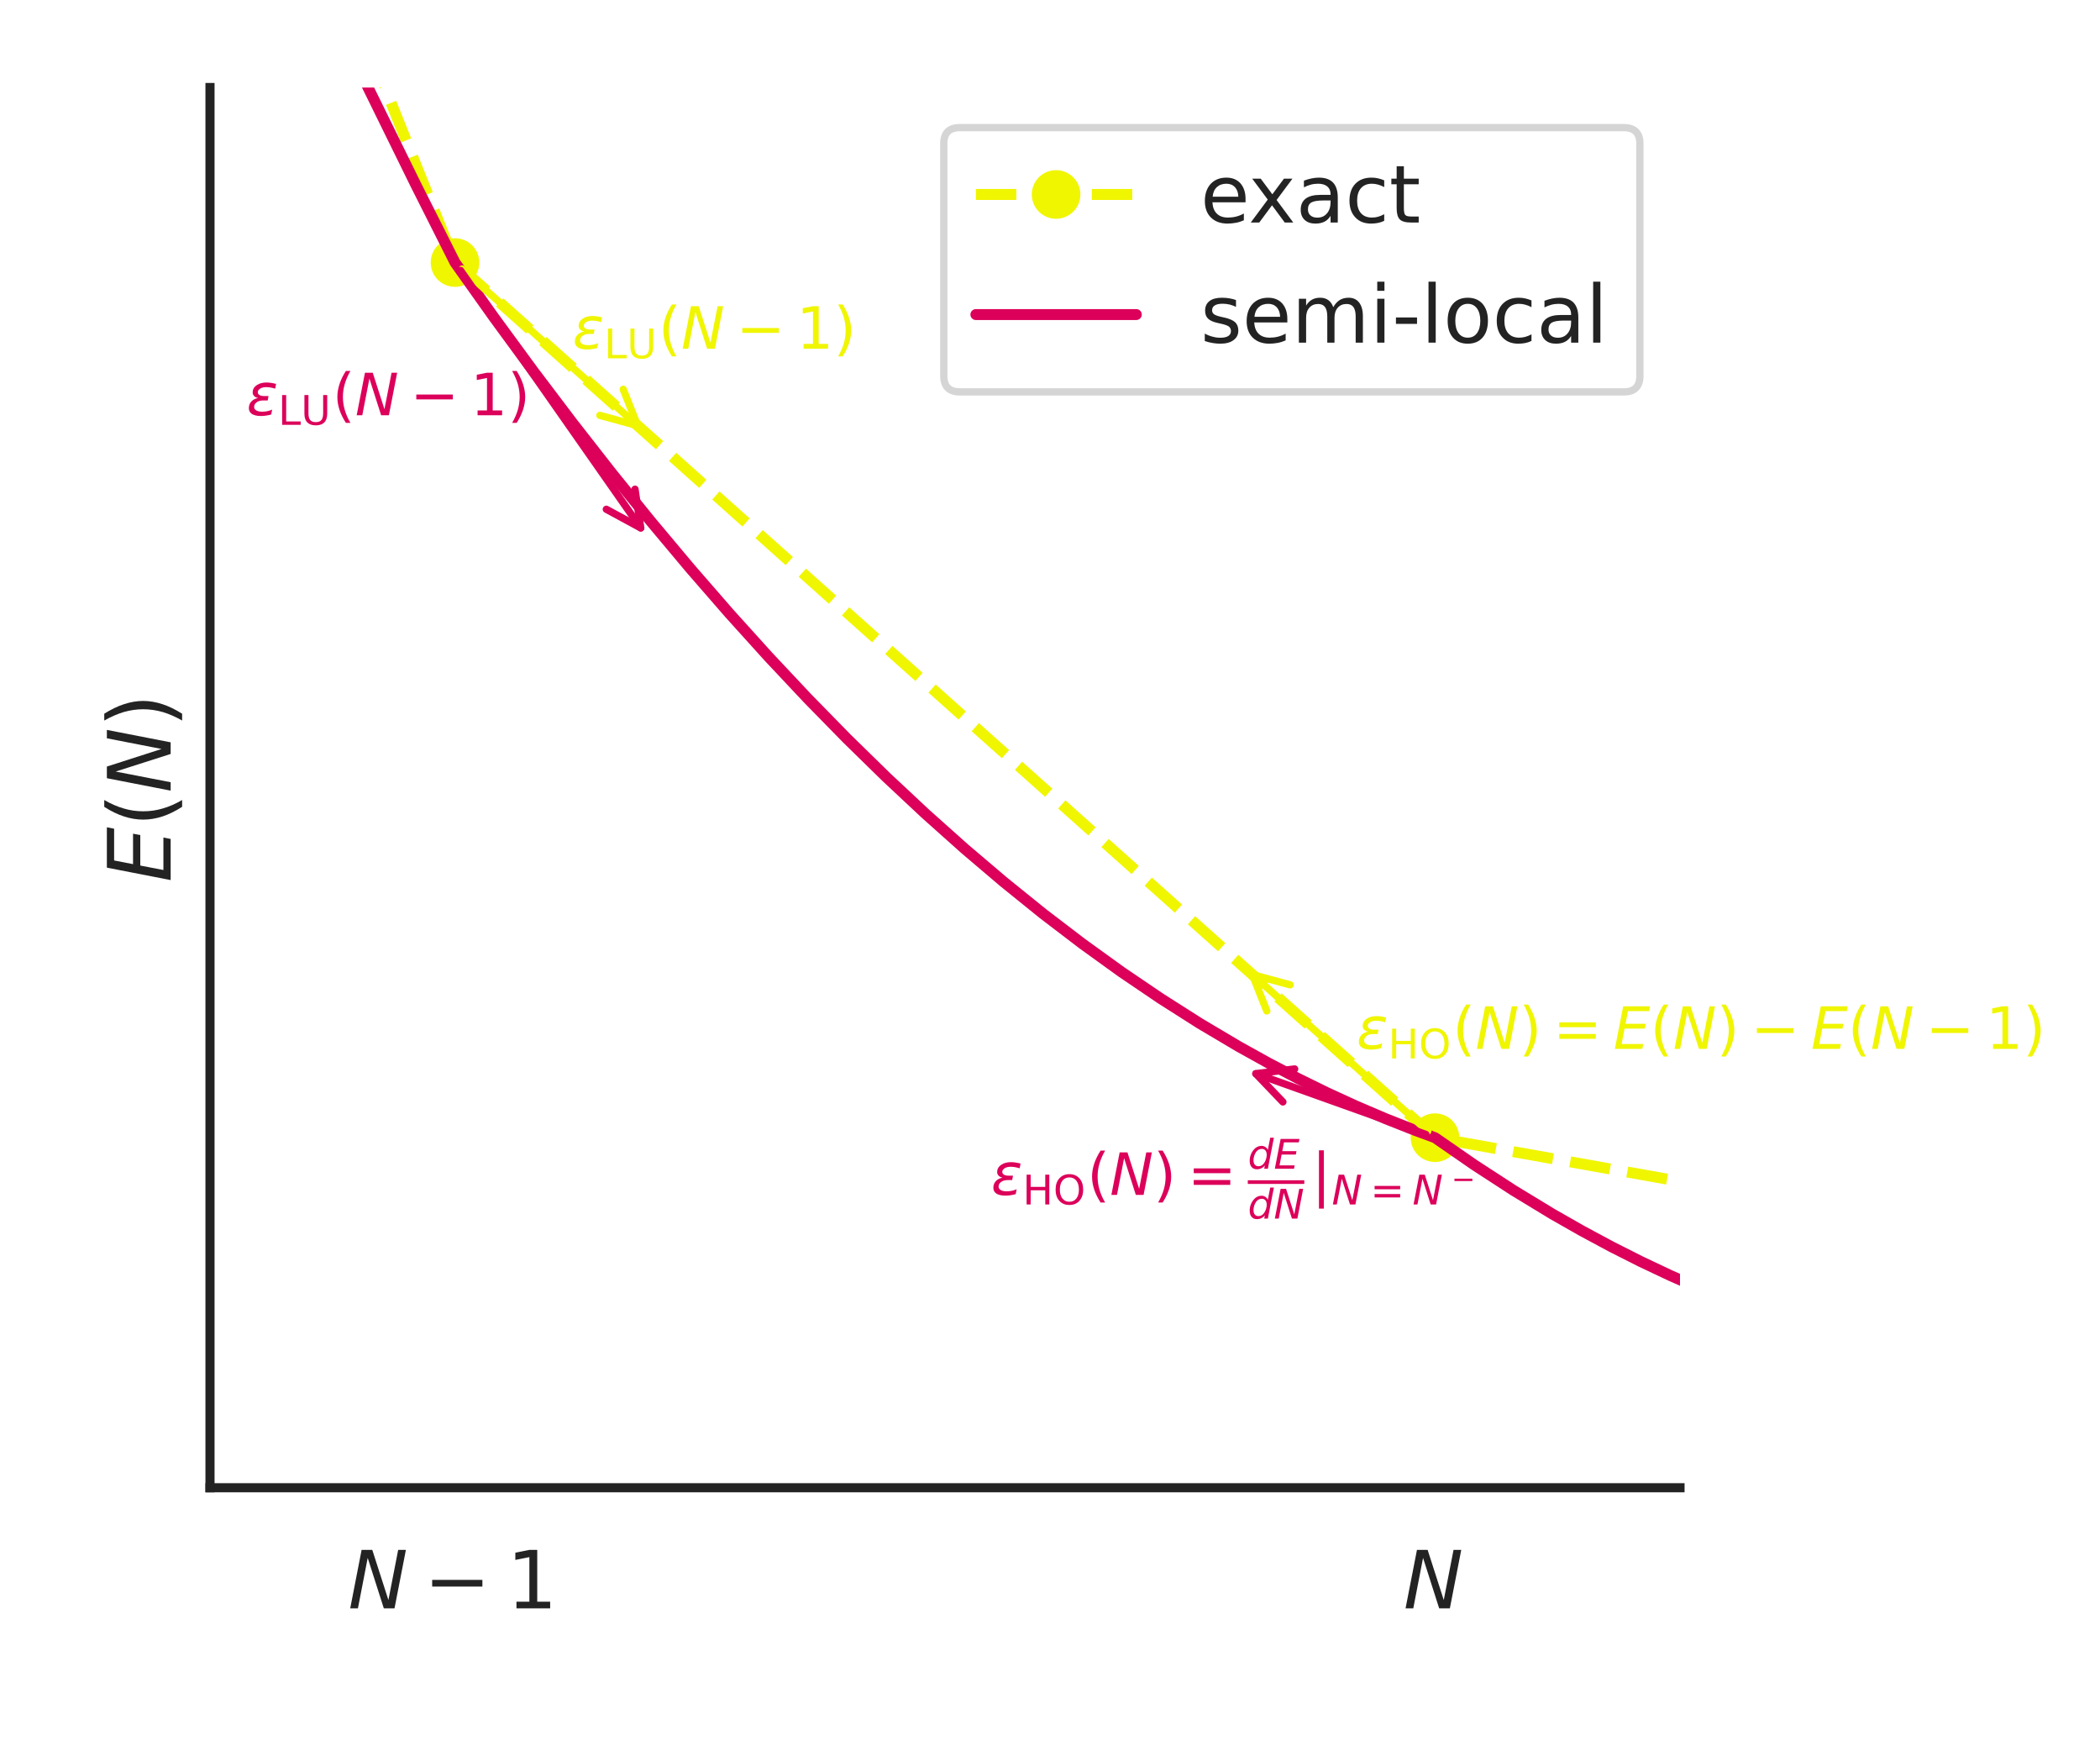<?xml version="1.0" encoding="UTF-8" standalone="no"?>
<svg
   width="432pt"
   height="360pt"
   viewBox="0 0 432 360"
   version="1.2"
   id="svg403"
   sodipodi:docname="fig_en_curve_gradients_zoom_recolored.svg"
   inkscape:version="1.1.2 (0a00cf5339, 2022-02-04)"
   xmlns:inkscape="http://www.inkscape.org/namespaces/inkscape"
   xmlns:sodipodi="http://sodipodi.sourceforge.net/DTD/sodipodi-0.dtd"
   xmlns:xlink="http://www.w3.org/1999/xlink"
   xmlns="http://www.w3.org/2000/svg"
   xmlns:svg="http://www.w3.org/2000/svg">
  <sodipodi:namedview
     id="namedview405"
     pagecolor="#ffffff"
     bordercolor="#666666"
     borderopacity="1.0"
     inkscape:pageshadow="2"
     inkscape:pageopacity="0.0"
     inkscape:pagecheckerboard="0"
     inkscape:document-units="pt"
     showgrid="false"
     inkscape:zoom="2.0770833"
     inkscape:cx="287.90372"
     inkscape:cy="239.75928"
     inkscape:window-width="2560"
     inkscape:window-height="1410"
     inkscape:window-x="2560"
     inkscape:window-y="0"
     inkscape:window-maximized="1"
     inkscape:current-layer="surface3402" />
  <defs
     id="defs106">
    <g
       id="g98">
      <symbol
         overflow="visible"
         id="glyph0-0">
        <path
           style="stroke:none;"
           d="M 2.789 -12.027 L 4.984 -12.027 L 8.301 -1.715 L 10.312 -12.027 L 11.898 -12.027 L 9.555 0 L 7.359 0 L 4.043 -10.379 L 2.031 0 L 0.445 0 Z M 2.789 -12.027 "
           id="path2" />
      </symbol>
      <symbol
         overflow="visible"
         id="glyph1-0">
        <path
           style="stroke:none;"
           d="M 2.047 -1.371 L 4.703 -1.371 L 4.703 -10.543 L 1.816 -9.965 L 1.816 -11.449 L 4.688 -12.027 L 6.32 -12.027 L 6.32 -1.371 L 8.977 -1.371 L 8.977 0 L 2.047 0 Z M 2.047 -1.371 "
           id="path5" />
      </symbol>
      <symbol
         overflow="visible"
         id="glyph1-1">
        <path
           style="stroke:none;"
           d="M 9.273 -4.883 L 9.273 -4.156 L 2.457 -4.156 C 2.523 -3.137 2.82 -2.344 3.383 -1.816 C 3.926 -1.285 4.688 -1.023 5.676 -1.023 C 6.238 -1.023 6.797 -1.09 7.324 -1.223 C 7.855 -1.352 8.398 -1.566 8.926 -1.863 L 8.926 -0.461 C 8.398 -0.23 7.855 -0.051 7.293 0.051 C 6.73 0.148 6.156 0.215 5.594 0.215 C 4.141 0.215 3.004 -0.199 2.16 -1.023 C 1.32 -1.848 0.906 -2.988 0.906 -4.422 C 0.906 -5.891 1.305 -7.062 2.094 -7.938 C 2.887 -8.793 3.977 -9.238 5.328 -9.238 C 6.551 -9.238 7.508 -8.844 8.219 -8.07 C 8.91 -7.277 9.273 -6.219 9.273 -4.883 Z M 7.789 -5.312 C 7.773 -6.121 7.539 -6.766 7.113 -7.262 C 6.664 -7.738 6.07 -7.984 5.348 -7.984 C 4.52 -7.984 3.859 -7.738 3.367 -7.277 C 2.871 -6.816 2.574 -6.156 2.508 -5.312 Z M 7.789 -5.312 "
           id="path8" />
      </symbol>
      <symbol
         overflow="visible"
         id="glyph1-2">
        <path
           style="stroke:none;"
           d="M 9.059 -9.027 L 5.793 -4.637 L 9.223 0 L 7.473 0 L 4.852 -3.547 L 2.227 0 L 0.477 0 L 3.977 -4.719 L 0.777 -9.027 L 2.523 -9.027 L 4.918 -5.809 L 7.309 -9.027 Z M 9.059 -9.027 "
           id="path11" />
      </symbol>
      <symbol
         overflow="visible"
         id="glyph1-3">
        <path
           style="stroke:none;"
           d="M 5.66 -4.539 C 4.453 -4.539 3.629 -4.391 3.168 -4.125 C 2.707 -3.844 2.477 -3.383 2.477 -2.723 C 2.477 -2.195 2.641 -1.766 2.988 -1.469 C 3.332 -1.156 3.812 -1.008 4.406 -1.008 C 5.23 -1.008 5.891 -1.285 6.387 -1.883 C 6.879 -2.457 7.129 -3.234 7.129 -4.207 L 7.129 -4.539 Z M 8.613 -5.148 L 8.613 0 L 7.129 0 L 7.129 -1.371 C 6.781 -0.809 6.352 -0.414 5.859 -0.164 C 5.363 0.082 4.734 0.215 4.008 0.215 C 3.086 0.215 2.344 -0.031 1.797 -0.543 C 1.254 -1.055 0.988 -1.75 0.988 -2.625 C 0.988 -3.629 1.32 -4.391 2.012 -4.918 C 2.691 -5.43 3.695 -5.691 5.051 -5.691 L 7.129 -5.691 L 7.129 -5.84 C 7.129 -6.516 6.898 -7.047 6.453 -7.426 C 6.008 -7.789 5.379 -7.984 4.57 -7.984 C 4.043 -7.984 3.547 -7.922 3.051 -7.789 C 2.559 -7.656 2.094 -7.473 1.648 -7.242 L 1.648 -8.613 C 2.18 -8.812 2.707 -8.977 3.219 -9.074 C 3.73 -9.176 4.223 -9.238 4.719 -9.238 C 6.023 -9.238 6.996 -8.895 7.641 -8.219 C 8.281 -7.539 8.613 -6.516 8.613 -5.148 Z M 8.613 -5.148 "
           id="path14" />
      </symbol>
      <symbol
         overflow="visible"
         id="glyph1-4">
        <path
           style="stroke:none;"
           d="M 8.051 -8.68 L 8.051 -7.293 C 7.621 -7.523 7.211 -7.688 6.781 -7.805 C 6.352 -7.922 5.941 -7.984 5.512 -7.984 C 4.555 -7.984 3.797 -7.672 3.266 -7.062 C 2.738 -6.453 2.477 -5.594 2.477 -4.504 C 2.477 -3.398 2.738 -2.539 3.266 -1.93 C 3.797 -1.32 4.555 -1.023 5.512 -1.023 C 5.941 -1.023 6.352 -1.074 6.781 -1.188 C 7.211 -1.305 7.621 -1.484 8.051 -1.715 L 8.051 -0.348 C 7.621 -0.148 7.195 0 6.766 0.082 C 6.32 0.164 5.84 0.215 5.348 0.215 C 3.992 0.215 2.902 -0.199 2.113 -1.055 C 1.305 -1.898 0.906 -3.051 0.906 -4.504 C 0.906 -5.973 1.305 -7.129 2.113 -7.969 C 2.922 -8.812 4.027 -9.238 5.445 -9.238 C 5.906 -9.238 6.352 -9.191 6.781 -9.09 C 7.211 -8.992 7.641 -8.859 8.051 -8.68 Z M 8.051 -8.68 "
           id="path17" />
      </symbol>
      <symbol
         overflow="visible"
         id="glyph1-5">
        <path
           style="stroke:none;"
           d="M 3.02 -11.582 L 3.02 -9.027 L 6.07 -9.027 L 6.07 -7.871 L 3.02 -7.871 L 3.02 -2.969 C 3.02 -2.227 3.117 -1.75 3.316 -1.551 C 3.516 -1.336 3.926 -1.238 4.555 -1.238 L 6.07 -1.238 L 6.07 0 L 4.555 0 C 3.398 0 2.605 -0.215 2.18 -0.645 C 1.75 -1.074 1.535 -1.848 1.535 -2.969 L 1.535 -7.871 L 0.445 -7.871 L 0.445 -9.027 L 1.535 -9.027 L 1.535 -11.582 Z M 3.02 -11.582 "
           id="path20" />
      </symbol>
      <symbol
         overflow="visible"
         id="glyph1-6">
        <path
           style="stroke:none;"
           d="M 7.309 -8.762 L 7.309 -7.359 C 6.879 -7.559 6.453 -7.723 6.008 -7.836 C 5.543 -7.938 5.082 -8.004 4.602 -8.004 C 3.859 -8.004 3.301 -7.887 2.938 -7.656 C 2.574 -7.426 2.391 -7.094 2.391 -6.648 C 2.391 -6.305 2.523 -6.039 2.789 -5.84 C 3.051 -5.645 3.582 -5.445 4.371 -5.281 L 4.883 -5.164 C 5.941 -4.934 6.684 -4.602 7.129 -4.207 C 7.559 -3.797 7.789 -3.219 7.789 -2.492 C 7.789 -1.648 7.457 -0.988 6.797 -0.512 C 6.137 -0.016 5.215 0.215 4.059 0.215 C 3.562 0.215 3.07 0.164 2.539 0.082 C 2.012 0 1.469 -0.133 0.891 -0.328 L 0.891 -1.863 C 1.434 -1.566 1.98 -1.352 2.508 -1.223 C 3.035 -1.074 3.562 -1.008 4.094 -1.008 C 4.785 -1.008 5.328 -1.121 5.711 -1.352 C 6.07 -1.586 6.27 -1.93 6.27 -2.375 C 6.27 -2.773 6.121 -3.086 5.859 -3.301 C 5.594 -3.516 5 -3.73 4.074 -3.926 L 3.562 -4.043 C 2.641 -4.242 1.965 -4.539 1.566 -4.934 C 1.156 -5.328 0.957 -5.875 0.957 -6.582 C 0.957 -7.426 1.254 -8.086 1.848 -8.547 C 2.441 -9.008 3.301 -9.238 4.422 -9.238 C 4.965 -9.238 5.477 -9.191 5.973 -9.109 C 6.453 -9.027 6.898 -8.91 7.309 -8.762 Z M 7.309 -8.762 "
           id="path23" />
      </symbol>
      <symbol
         overflow="visible"
         id="glyph1-7">
        <path
           style="stroke:none;"
           d="M 8.578 -7.293 C 8.941 -7.953 9.387 -8.43 9.898 -8.762 C 10.41 -9.074 11.023 -9.238 11.73 -9.238 C 12.656 -9.238 13.383 -8.91 13.895 -8.25 C 14.406 -7.59 14.668 -6.648 14.668 -5.445 L 14.668 0 L 13.184 0 L 13.184 -5.395 C 13.184 -6.254 13.02 -6.898 12.723 -7.324 C 12.406 -7.738 11.945 -7.953 11.32 -7.953 C 10.543 -7.953 9.934 -7.688 9.488 -7.176 C 9.043 -6.664 8.828 -5.973 8.828 -5.098 L 8.828 0 L 7.344 0 L 7.344 -5.395 C 7.344 -6.254 7.176 -6.898 6.879 -7.324 C 6.566 -7.738 6.09 -7.953 5.461 -7.953 C 4.703 -7.953 4.094 -7.688 3.648 -7.176 C 3.199 -6.664 2.988 -5.973 2.988 -5.098 L 2.988 0 L 1.5 0 L 1.5 -9.027 L 2.988 -9.027 L 2.988 -7.621 C 3.316 -8.168 3.73 -8.578 4.207 -8.844 C 4.668 -9.109 5.23 -9.238 5.891 -9.238 C 6.551 -9.238 7.094 -9.074 7.559 -8.746 C 8.02 -8.414 8.348 -7.922 8.578 -7.293 Z M 8.578 -7.293 "
           id="path26" />
      </symbol>
      <symbol
         overflow="visible"
         id="glyph1-8">
        <path
           style="stroke:none;"
           d="M 1.551 -9.027 L 3.035 -9.027 L 3.035 0 L 1.551 0 Z M 1.551 -12.539 L 3.035 -12.539 L 3.035 -10.66 L 1.551 -10.66 Z M 1.551 -12.539 "
           id="path29" />
      </symbol>
      <symbol
         overflow="visible"
         id="glyph1-9">
        <path
           style="stroke:none;"
           d="M 0.809 -5.18 L 5.148 -5.18 L 5.148 -3.859 L 0.809 -3.859 Z M 0.809 -5.18 "
           id="path32" />
      </symbol>
      <symbol
         overflow="visible"
         id="glyph1-10">
        <path
           style="stroke:none;"
           d="M 1.551 -12.539 L 3.035 -12.539 L 3.035 0 L 1.551 0 Z M 1.551 -12.539 "
           id="path35" />
      </symbol>
      <symbol
         overflow="visible"
         id="glyph1-11">
        <path
           style="stroke:none;"
           d="M 5.051 -7.984 C 4.258 -7.984 3.629 -7.672 3.168 -7.047 C 2.707 -6.418 2.477 -5.578 2.477 -4.504 C 2.477 -3.414 2.691 -2.574 3.152 -1.945 C 3.613 -1.32 4.242 -1.023 5.051 -1.023 C 5.84 -1.023 6.469 -1.32 6.93 -1.945 C 7.391 -2.574 7.621 -3.414 7.621 -4.504 C 7.621 -5.559 7.391 -6.418 6.93 -7.047 C 6.469 -7.672 5.84 -7.984 5.051 -7.984 Z M 5.051 -9.238 C 6.336 -9.238 7.344 -8.812 8.086 -7.984 C 8.812 -7.145 9.191 -5.988 9.191 -4.504 C 9.191 -3.02 8.812 -1.863 8.086 -1.039 C 7.344 -0.199 6.336 0.215 5.051 0.215 C 3.746 0.215 2.723 -0.199 1.996 -1.039 C 1.27 -1.863 0.906 -3.02 0.906 -4.504 C 0.906 -5.988 1.27 -7.145 1.996 -7.984 C 2.723 -8.812 3.746 -9.238 5.051 -9.238 Z M 5.051 -9.238 "
           id="path38" />
      </symbol>
      <symbol
         overflow="visible"
         id="glyph2-0">
        <path
           style="stroke:none;"
           d="M -13.121 -3.043 L -13.121 -11.34 L -11.629 -11.051 L -11.629 -4.52 L -7.738 -3.762 L -7.738 -10.027 L -6.246 -9.738 L -6.246 -3.473 L -1.492 -2.555 L -1.492 -9.234 L 0 -8.945 L 0 -0.484 Z M -13.121 -3.043 "
           id="path41" />
      </symbol>
      <symbol
         overflow="visible"
         id="glyph2-1">
        <path
           style="stroke:none;"
           d="M -13.121 -3.043 L -13.121 -5.438 L -1.871 -9.055 L -13.121 -11.25 L -13.121 -12.977 L 0 -10.422 L 0 -8.027 L -11.32 -4.41 L 0 -2.215 L 0 -0.484 Z M -13.121 -3.043 "
           id="path44" />
      </symbol>
      <symbol
         overflow="visible"
         id="glyph3-0">
        <path
           style="stroke:none;"
           d="M -13.66 -5.578 C -12.293 -4.789 -10.961 -4.211 -9.648 -3.836 C -8.336 -3.438 -7.004 -3.258 -5.652 -3.258 C -4.285 -3.258 -2.953 -3.438 -1.637 -3.836 C -0.305 -4.211 1.008 -4.789 2.359 -5.578 L 2.359 -4.176 C 0.973 -3.293 -0.359 -2.629 -1.691 -2.195 C -3.023 -1.766 -4.34 -1.547 -5.652 -1.547 C -6.949 -1.547 -8.262 -1.766 -9.594 -2.195 C -10.926 -2.629 -12.277 -3.277 -13.66 -4.176 Z M -13.66 -5.578 "
           id="path47" />
      </symbol>
      <symbol
         overflow="visible"
         id="glyph3-1">
        <path
           style="stroke:none;"
           d="M -13.66 -1.441 L -13.66 -2.844 C -12.277 -3.707 -10.926 -4.375 -9.594 -4.805 C -8.262 -5.238 -6.949 -5.473 -5.652 -5.473 C -4.34 -5.473 -3.023 -5.238 -1.691 -4.805 C -0.359 -4.375 0.973 -3.707 2.359 -2.844 L 2.359 -1.441 C 1.008 -2.215 -0.305 -2.789 -1.637 -3.188 C -2.953 -3.562 -4.285 -3.762 -5.652 -3.762 C -7.004 -3.762 -8.336 -3.562 -9.648 -3.188 C -10.961 -2.789 -12.293 -2.215 -13.66 -1.441 Z M -13.66 -1.441 "
           id="path50" />
      </symbol>
      <symbol
         overflow="visible"
         id="glyph4-0">
        <path
           style="stroke:none;"
           d="M 0.824 -6.125 L 1.656 -6.125 L 1.656 -3.613 L 4.66 -3.613 L 4.66 -6.125 L 5.492 -6.125 L 5.492 0 L 4.66 0 L 4.66 -2.914 L 1.656 -2.914 L 1.656 0 L 0.824 0 Z M 0.824 -6.125 "
           id="path53" />
      </symbol>
      <symbol
         overflow="visible"
         id="glyph4-1">
        <path
           style="stroke:none;"
           d="M 3.309 -5.562 C 2.703 -5.562 2.227 -5.336 1.875 -4.891 C 1.52 -4.434 1.344 -3.832 1.344 -3.059 C 1.344 -2.285 1.52 -1.672 1.875 -1.227 C 2.227 -0.773 2.703 -0.555 3.309 -0.555 C 3.906 -0.555 4.387 -0.773 4.738 -1.227 C 5.09 -1.672 5.266 -2.285 5.266 -3.059 C 5.266 -3.832 5.09 -4.434 4.738 -4.891 C 4.387 -5.336 3.906 -5.562 3.309 -5.562 Z M 3.309 -6.234 C 4.168 -6.234 4.848 -5.938 5.367 -5.367 C 5.879 -4.797 6.141 -4.023 6.141 -3.059 C 6.141 -2.082 5.879 -1.32 5.367 -0.746 C 4.848 -0.176 4.168 0.109 3.309 0.109 C 2.445 0.109 1.754 -0.176 1.242 -0.746 C 0.723 -1.32 0.469 -2.082 0.469 -3.059 C 0.469 -4.023 0.723 -4.797 1.242 -5.367 C 1.754 -5.938 2.445 -6.234 3.309 -6.234 Z M 3.309 -6.234 "
           id="path56" />
      </symbol>
      <symbol
         overflow="visible"
         id="glyph4-2">
        <path
           style="stroke:none;"
           d="M 0.824 -6.125 L 1.656 -6.125 L 1.656 -0.695 L 4.637 -0.695 L 4.637 0 L 0.824 0 Z M 0.824 -6.125 "
           id="path59" />
      </symbol>
      <symbol
         overflow="visible"
         id="glyph4-3">
        <path
           style="stroke:none;"
           d="M 0.73 -6.125 L 1.562 -6.125 L 1.562 -2.402 C 1.562 -1.746 1.68 -1.27 1.914 -0.984 C 2.152 -0.695 2.535 -0.555 3.074 -0.555 C 3.605 -0.555 3.988 -0.695 4.227 -0.984 C 4.461 -1.27 4.586 -1.746 4.586 -2.402 L 4.586 -6.125 L 5.418 -6.125 L 5.418 -2.301 C 5.418 -1.496 5.215 -0.898 4.82 -0.496 C 4.426 -0.094 3.848 0.109 3.074 0.109 C 2.301 0.109 1.715 -0.094 1.32 -0.496 C 0.926 -0.898 0.73 -1.496 0.73 -2.301 Z M 0.73 -6.125 "
           id="path62" />
      </symbol>
      <symbol
         overflow="visible"
         id="glyph4-4">
        <path
           style="stroke:none;"
           d="M 0.891 -3.812 L 6.148 -3.812 L 6.148 -3.125 L 0.891 -3.125 Z M 0.891 -2.141 L 6.148 -2.141 L 6.148 -1.445 L 0.891 -1.445 Z M 0.891 -2.141 "
           id="path65" />
      </symbol>
      <symbol
         overflow="visible"
         id="glyph5-0">
        <path
           style="stroke:none;"
           d="M 3.719 -9.109 C 3.191 -8.195 2.809 -7.309 2.555 -6.434 C 2.293 -5.555 2.172 -4.668 2.172 -3.77 C 2.172 -2.855 2.293 -1.969 2.555 -1.094 C 2.809 -0.203 3.191 0.672 3.719 1.57 L 2.785 1.57 C 2.195 0.648 1.754 -0.238 1.465 -1.129 C 1.176 -2.016 1.031 -2.891 1.031 -3.77 C 1.031 -4.633 1.176 -5.508 1.465 -6.395 C 1.754 -7.285 2.184 -8.184 2.785 -9.109 Z M 3.719 -9.109 "
           id="path68" />
      </symbol>
      <symbol
         overflow="visible"
         id="glyph5-1">
        <path
           style="stroke:none;"
           d="M 0.961 -9.109 L 1.895 -9.109 C 2.473 -8.184 2.914 -7.285 3.203 -6.395 C 3.492 -5.508 3.648 -4.633 3.648 -3.77 C 3.648 -2.891 3.492 -2.016 3.203 -1.129 C 2.914 -0.238 2.473 0.648 1.895 1.57 L 0.961 1.57 C 1.477 0.672 1.859 -0.203 2.125 -1.094 C 2.375 -1.969 2.508 -2.855 2.508 -3.77 C 2.508 -4.668 2.375 -5.555 2.125 -6.434 C 1.859 -7.309 1.477 -8.195 0.961 -9.109 Z M 0.961 -9.109 "
           id="path71" />
      </symbol>
      <symbol
         overflow="visible"
         id="glyph5-2">
        <path
           style="stroke:none;"
           d="M 1.273 -5.449 L 8.785 -5.449 L 8.785 -4.465 L 1.273 -4.465 Z M 1.273 -3.059 L 8.785 -3.059 L 8.785 -2.062 L 1.273 -2.062 Z M 1.273 -3.059 "
           id="path74" />
      </symbol>
      <symbol
         overflow="visible"
         id="glyph5-3">
        <path
           style="stroke:none;"
           d="M 1.488 -0.996 L 3.422 -0.996 L 3.422 -7.668 L 1.32 -7.246 L 1.32 -8.328 L 3.406 -8.746 L 4.598 -8.746 L 4.598 -0.996 L 6.527 -0.996 L 6.527 0 L 1.488 0 Z M 1.488 -0.996 "
           id="path77" />
      </symbol>
      <symbol
         overflow="visible"
         id="glyph5-4">
        <path
           style="stroke:none;"
           d="M 2.52 -9.168 L 2.52 2.82 L 1.523 2.82 L 1.523 -9.168 Z M 2.52 -9.168 "
           id="path80" />
      </symbol>
      <symbol
         overflow="visible"
         id="glyph6-0">
        <path
           style="stroke:none;"
           d="M 2.027 -8.746 L 3.625 -8.746 L 6.035 -1.246 L 7.5 -8.746 L 8.652 -8.746 L 6.949 0 L 5.352 0 L 2.941 -7.547 L 1.477 0 L 0.324 0 Z M 2.027 -8.746 "
           id="path83" />
      </symbol>
      <symbol
         overflow="visible"
         id="glyph6-1">
        <path
           style="stroke:none;"
           d="M 2.027 -8.746 L 7.559 -8.746 L 7.367 -7.754 L 3.012 -7.754 L 2.508 -5.16 L 6.684 -5.16 L 6.492 -4.164 L 2.316 -4.164 L 1.703 -0.996 L 6.156 -0.996 L 5.965 0 L 0.324 0 Z M 2.027 -8.746 "
           id="path86" />
      </symbol>
      <symbol
         overflow="visible"
         id="glyph7-0">
        <path
           style="stroke:none;"
           d="M 3.512 -0.688 C 3.309 -0.422 3.066 -0.227 2.789 -0.094 C 2.512 0.043 2.211 0.109 1.875 0.109 C 1.41 0.109 1.051 -0.043 0.781 -0.352 C 0.512 -0.664 0.387 -1.094 0.387 -1.637 C 0.387 -2.09 0.461 -2.52 0.629 -2.93 C 0.789 -3.344 1.023 -3.711 1.328 -4.039 C 1.527 -4.258 1.754 -4.418 2.008 -4.535 C 2.258 -4.645 2.527 -4.703 2.812 -4.703 C 3.109 -4.703 3.367 -4.629 3.594 -4.484 C 3.812 -4.344 3.988 -4.141 4.117 -3.879 L 4.613 -6.383 L 5.367 -6.383 L 4.125 0 L 3.367 0 Z M 1.168 -1.773 C 1.168 -1.371 1.25 -1.059 1.438 -0.84 C 1.613 -0.621 1.863 -0.512 2.184 -0.512 C 2.418 -0.512 2.637 -0.562 2.84 -0.68 C 3.039 -0.797 3.219 -0.965 3.367 -1.184 C 3.527 -1.41 3.652 -1.68 3.746 -1.98 C 3.84 -2.285 3.891 -2.578 3.891 -2.871 C 3.891 -3.25 3.797 -3.543 3.621 -3.762 C 3.438 -3.973 3.191 -4.082 2.883 -4.082 C 2.637 -4.082 2.41 -4.023 2.211 -3.914 C 2.008 -3.797 1.832 -3.637 1.688 -3.426 C 1.527 -3.199 1.402 -2.941 1.309 -2.637 C 1.211 -2.336 1.168 -2.043 1.168 -1.773 Z M 1.168 -1.773 "
           id="path89" />
      </symbol>
      <symbol
         overflow="visible"
         id="glyph7-1">
        <path
           style="stroke:none;"
           d="M 1.418 -6.125 L 5.293 -6.125 L 5.156 -5.426 L 2.109 -5.426 L 1.754 -3.613 L 4.68 -3.613 L 4.543 -2.914 L 1.621 -2.914 L 1.191 -0.695 L 4.309 -0.695 L 4.176 0 L 0.227 0 Z M 1.418 -6.125 "
           id="path92" />
      </symbol>
      <symbol
         overflow="visible"
         id="glyph7-2">
        <path
           style="stroke:none;"
           d="M 1.418 -6.125 L 2.535 -6.125 L 4.227 -0.875 L 5.25 -6.125 L 6.055 -6.125 L 4.863 0 L 3.746 0 L 2.059 -5.285 L 1.031 0 L 0.227 0 Z M 1.418 -6.125 "
           id="path95" />
      </symbol>
    </g>
    <clipPath
       id="clip1">
      <path
         d="M 70 18 L 345.602 18 L 345.602 260 L 70 260 Z M 70 18 "
         id="path100" />
    </clipPath>
    <clipPath
       id="clip2">
      <path
         d="M 65 18 L 345.602 18 L 345.602 284 L 65 284 Z M 65 18 "
         id="path103" />
    </clipPath>
  </defs>
  <g
     id="surface3402">
    <rect
       x="0"
       y="0"
       width="432"
       height="360"
       style="fill:#ffffff;fill-opacity:1;stroke:none"
       id="rect108" />
    <path
       style="fill:#ffffff;fill-opacity:1;fill-rule:nonzero;stroke:none"
       d="M 43.199,306 H 345.602 V 18 H 43.199 Z m 0,0"
       id="path110" />
    <g
       style="fill:#232323;fill-opacity:1"
       id="g114">
      <use
         xlink:href="#glyph0-0"
         x="71.6"
         y="330.812"
         id="use112"
         width="100%"
         height="100%" />
    </g>
    <g
       style="fill:#232323;fill-opacity:1"
       id="g118">
      <use
         xlink:href="#glyph1-0"
         x="104.197"
         y="330.812"
         id="use116"
         width="100%"
         height="100%" />
    </g>
    <path
       style="fill:#232323;fill-opacity:1;fill-rule:nonzero;stroke:none"
       d="m 88.906,324.953 h 10.328 v 1.371 H 88.906 Z m 0,0"
       id="path120" />
    <g
       style="fill:#232323;fill-opacity:1"
       id="g124">
      <use
         xlink:href="#glyph0-0"
         x="288.7"
         y="330.812"
         id="use122"
         width="100%"
         height="100%" />
    </g>
    <g
       style="fill:#232323;fill-opacity:1"
       id="g128">
      <use
         xlink:href="#glyph2-0"
         x="35.106"
         y="181.5"
         id="use126"
         width="100%"
         height="100%" />
    </g>
    <g
       style="fill:#232323;fill-opacity:1"
       id="g132">
      <use
         xlink:href="#glyph3-0"
         x="35.106"
         y="170.127"
         id="use130"
         width="100%"
         height="100%" />
    </g>
    <g
       style="fill:#232323;fill-opacity:1"
       id="g136">
      <use
         xlink:href="#glyph2-1"
         x="35.106"
         y="163.104"
         id="use134"
         width="100%"
         height="100%" />
    </g>
    <g
       style="fill:#232323;fill-opacity:1"
       id="g140">
      <use
         xlink:href="#glyph3-1"
         x="35.106"
         y="149.64"
         id="use138"
         width="100%"
         height="100%" />
    </g>
    <g
       clip-path="url(#clip1)"
       clip-rule="nonzero"
       id="g144">
      <path
         style="fill:none;stroke:#f0f500;stroke-width:2.25;stroke-linecap:butt;stroke-linejoin:round;stroke-miterlimit:10;stroke-dasharray:8.325, 3.6;stroke-opacity:1"
         d="m 71.602,361 22,-55 L 295.199,126 433,101.395"
         transform="matrix(1,0,0,-1,0,360)"
         id="path142" />
    </g>
    <path
       style="fill:#f0f500;fill-opacity:1;fill-rule:nonzero;stroke:#f0f500;stroke-width:1;stroke-linecap:butt;stroke-linejoin:round;stroke-miterlimit:10;stroke-opacity:1"
       d="M 0.002,-4.5 C 1.193,-4.5 2.337,-4.027 3.181,-3.184 4.025,-2.34 4.502,-1.195 4.502,0 4.502,1.195 4.025,2.34 3.181,3.184 2.337,4.027 1.193,4.5 0.002,4.5 -1.194,4.5 -2.338,4.027 -3.182,3.184 -4.026,2.34 -4.498,1.195 -4.498,0 c 0,-1.195 0.473,-2.34 1.316,-3.184 C -2.338,-4.027 -1.194,-4.5 0.002,-4.5 Z m 0,0"
       transform="matrix(1,0,0,-1,93.6,54)"
       id="path146" />
    <path
       style="fill:#f0f500;fill-opacity:1;fill-rule:nonzero;stroke:#f0f500;stroke-width:1;stroke-linecap:butt;stroke-linejoin:round;stroke-miterlimit:10;stroke-opacity:1"
       d="M -7.8125e-4,-4.5 C 1.195,-4.5 2.339,-4.027 3.183,-3.184 4.027,-2.34 4.499,-1.195 4.499,0 c 0,1.195 -0.473,2.34 -1.316,3.184 C 2.339,4.027 1.195,4.5 -7.8125e-4,4.5 -1.192,4.5 -2.337,4.027 -3.18,3.184 -4.024,2.34 -4.501,1.195 -4.501,0 c 0,-1.195 0.477,-2.34 1.32,-3.184 C -2.337,-4.027 -1.192,-4.5 -7.8125e-4,-4.5 Z m 0,0"
       transform="matrix(1,0,0,-1,295.2,234)"
       id="path148" />
    <g
       clip-path="url(#clip2)"
       clip-rule="nonzero"
       id="g152">
      <path
         style="fill:none;stroke:#dc005a;stroke-width:2.25;stroke-linecap:round;stroke-linejoin:round;stroke-miterlimit:10;stroke-opacity:1"
         d="M 66.59,361 75.457,342.516 85.535,322.012 93.602,306 l 8.062,-11.348 8.062,-11 8.066,-10.656 8.062,-10.312 8.066,-9.965 8.062,-9.617 8.062,-9.273 8.066,-8.93 8.062,-8.582 8.062,-8.238 8.066,-7.891 8.062,-7.543 8.066,-7.203 8.062,-6.852 8.062,-6.512 8.066,-6.16 8.062,-5.82 8.066,-5.469 8.062,-5.129 8.062,-4.781 6.051,-3.359 6.047,-3.164 6.047,-2.969 6.047,-2.773 6.051,-2.582 6.047,-2.387 4.031,-1.484 8.066,-5.586 8.062,-5.242 8.062,-4.898 6.051,-3.445 6.047,-3.25 6.047,-3.055 6.051,-2.863 6.047,-2.668 6.047,-2.473 6.047,-2.277 6.051,-2.086 6.047,-1.891 6.047,-1.695 6.051,-1.5 6.047,-1.309 6.047,-1.109 6.047,-0.918 6.051,-0.727 6.047,-0.527 6.047,-0.336 6.051,-0.141 L 433,78.031"
         transform="matrix(1,0,0,-1,0,360)"
         id="path150" />
    </g>
    <path
       style="fill:none;stroke:#232323;stroke-width:1.875;stroke-linecap:square;stroke-linejoin:miter;stroke-miterlimit:10;stroke-opacity:1"
       d="M 43.199,54 V 342"
       transform="matrix(1,0,0,-1,0,360)"
       id="path154" />
    <path
       style="fill:none;stroke:#232323;stroke-width:1.875;stroke-linecap:square;stroke-linejoin:miter;stroke-miterlimit:10;stroke-opacity:1"
       d="M 43.199,54 H 345.602"
       transform="matrix(1,0,0,-1,0,360)"
       id="path156" />
    <path
       style="fill:none;stroke:#f0f500;stroke-width:1.5;stroke-linecap:round;stroke-linejoin:round;stroke-miterlimit:10;stroke-opacity:1"
       d="m 257.625,159.551 c 11.609,-10.367 23.641,-21.109 36.086,-32.219"
       transform="matrix(1,0,0,-1,0,360)"
       id="path158" />
    <path
       style="fill:none;stroke:#f0f500;stroke-width:1.5;stroke-linecap:round;stroke-linejoin:round;stroke-miterlimit:10;stroke-opacity:1"
       d="m 260.598,152.07 -2.973,7.48 7.77,-2.113"
       transform="matrix(1,0,0,-1,0,360)"
       id="path160" />
    <g
       style="fill:#1e75b3;fill-opacity:1"
       id="g164">
      <use
         xlink:href="#glyph4-0"
         x="285.558"
         y="217.698"
         id="use162"
         width="100%"
         height="100%"
         style="fill:#f0f500;fill-opacity:1" />
    </g>
    <g
       style="fill:#1e75b3;fill-opacity:1"
       id="g168">
      <use
         xlink:href="#glyph4-1"
         x="291.875"
         y="217.698"
         id="use166"
         width="100%"
         height="100%"
         style="fill:#f0f500;fill-opacity:1" />
    </g>
    <g
       style="fill:#1e75b3;fill-opacity:1"
       id="g172">
      <use
         xlink:href="#glyph5-0"
         x="298.815"
         y="215.729"
         id="use170"
         width="100%"
         height="100%"
         style="fill:#f0f500;fill-opacity:1" />
    </g>
    <g
       style="fill:#1e75b3;fill-opacity:1"
       id="g176">
      <use
         xlink:href="#glyph6-0"
         x="303.496"
         y="215.729"
         id="use174"
         width="100%"
         height="100%"
         style="fill:#f0f500;fill-opacity:1" />
    </g>
    <g
       style="fill:#1e75b3;fill-opacity:1"
       id="g180">
      <use
         xlink:href="#glyph5-1"
         x="312.473"
         y="215.729"
         id="use178"
         width="100%"
         height="100%"
         style="fill:#f0f500;fill-opacity:1" />
    </g>
    <g
       style="fill:#1e75b3;fill-opacity:1"
       id="g184">
      <use
         xlink:href="#glyph5-2"
         x="319.492"
         y="215.729"
         id="use182"
         width="100%"
         height="100%"
         style="fill:#f0f500;fill-opacity:1" />
    </g>
    <g
       style="fill:#1e75b3;fill-opacity:1"
       id="g188">
      <use
         xlink:href="#glyph6-1"
         x="331.885"
         y="215.729"
         id="use186"
         width="100%"
         height="100%"
         style="fill:#f0f500;fill-opacity:1" />
    </g>
    <g
       style="fill:#1e75b3;fill-opacity:1"
       id="g192">
      <use
         xlink:href="#glyph5-0"
         x="339.467"
         y="215.729"
         id="use190"
         width="100%"
         height="100%"
         style="fill:#f0f500;fill-opacity:1" />
    </g>
    <g
       style="fill:#1e75b3;fill-opacity:1"
       id="g196">
      <use
         xlink:href="#glyph6-0"
         x="344.149"
         y="215.729"
         id="use194"
         width="100%"
         height="100%"
         style="fill:#f0f500;fill-opacity:1" />
    </g>
    <g
       style="fill:#1e75b3;fill-opacity:1"
       id="g200">
      <use
         xlink:href="#glyph5-1"
         x="353.125"
         y="215.729"
         id="use198"
         width="100%"
         height="100%"
         style="fill:#f0f500;fill-opacity:1" />
    </g>
    <g
       style="fill:#1e75b3;fill-opacity:1"
       id="g204">
      <use
         xlink:href="#glyph6-1"
         x="372.537"
         y="215.729"
         id="use202"
         width="100%"
         height="100%"
         style="fill:#f0f500;fill-opacity:1" />
    </g>
    <g
       style="fill:#1e75b3;fill-opacity:1"
       id="g208">
      <use
         xlink:href="#glyph5-0"
         x="380.119"
         y="215.729"
         id="use206"
         width="100%"
         height="100%"
         style="fill:#f0f500;fill-opacity:1" />
    </g>
    <g
       style="fill:#1e75b3;fill-opacity:1"
       id="g212">
      <use
         xlink:href="#glyph6-0"
         x="384.801"
         y="215.729"
         id="use210"
         width="100%"
         height="100%"
         style="fill:#f0f500;fill-opacity:1" />
    </g>
    <g
       style="fill:#1e75b3;fill-opacity:1"
       id="g216">
      <use
         xlink:href="#glyph5-3"
         x="408.508"
         y="215.729"
         id="use214"
         width="100%"
         height="100%"
         style="fill:#f0f500;fill-opacity:1" />
    </g>
    <g
       style="fill:#1e75b3;fill-opacity:1"
       id="g220">
      <use
         xlink:href="#glyph5-1"
         x="416.143"
         y="215.729"
         id="use218"
         width="100%"
         height="100%"
         style="fill:#f0f500;fill-opacity:1" />
    </g>
    <path
       style="fill:#f0f500;fill-opacity:1;fill-rule:nonzero;stroke:none"
       d="m 281.438,212.188 c -0.422,-0.094 -0.723,-0.262 -0.902,-0.516 -0.145,-0.18 -0.215,-0.395 -0.215,-0.633 0,-0.66 0.312,-1.191 0.961,-1.574 0.492,-0.312 1.125,-0.469 1.895,-0.469 0.289,0 0.602,0.023 0.926,0.074 0.324,0.047 0.672,0.117 1.031,0.215 l -0.18,0.973 c -0.359,-0.109 -0.695,-0.191 -0.996,-0.242 -0.312,-0.047 -0.602,-0.07 -0.879,-0.07 -0.465,0 -0.852,0.098 -1.148,0.266 -0.375,0.215 -0.555,0.477 -0.555,0.789 0,0.219 0.098,0.387 0.289,0.531 0.215,0.168 0.562,0.25 1.02,0.25 h 0.902 l -0.172,0.898 h -0.863 c -0.539,0 -0.973,0.109 -1.281,0.301 -0.434,0.266 -0.648,0.613 -0.648,1.031 0,0.266 0.105,0.492 0.348,0.66 0.289,0.219 0.719,0.324 1.32,0.324 0.359,0 0.707,-0.035 1.055,-0.105 0.348,-0.074 0.672,-0.18 0.984,-0.324 l -0.191,1.008 c -0.383,0.105 -0.734,0.18 -1.07,0.227 -0.336,0.047 -0.672,0.086 -0.98,0.086 -0.938,0 -1.609,-0.168 -2.043,-0.516 -0.336,-0.266 -0.504,-0.637 -0.504,-1.105 0,-0.625 0.219,-1.129 0.66,-1.512 0.312,-0.277 0.734,-0.469 1.238,-0.566 z m 0,0"
       id="path222" />
    <path
       style="fill:#f0f500;fill-opacity:1;fill-rule:nonzero;stroke:none"
       d="m 361.418,211.469 h 7.512 v 0.996 h -7.512 z m 0,0"
       id="path224" />
    <path
       style="fill:#f0f500;fill-opacity:1;fill-rule:nonzero;stroke:none"
       d="m 397.387,211.469 h 7.512 v 0.996 h -7.512 z m 0,0"
       id="path226" />
    <path
       style="fill:none;stroke:#f0f500;stroke-width:1.5;stroke-linecap:round;stroke-linejoin:round;stroke-miterlimit:10;stroke-opacity:1"
       d="m 131.176,272.449 c -11.613,10.367 -23.641,21.109 -36.086,32.219"
       transform="matrix(1,0,0,-1,0,360)"
       id="path228" />
    <path
       style="fill:none;stroke:#f0f500;stroke-width:1.5;stroke-linecap:round;stroke-linejoin:round;stroke-miterlimit:10;stroke-opacity:1"
       d="m 128.203,279.93 2.973,-7.48 -7.77,2.113"
       transform="matrix(1,0,0,-1,0,360)"
       id="path230" />
    <g
       style="fill:#1e75b3;fill-opacity:1"
       id="g234">
      <use
         xlink:href="#glyph4-2"
         x="124.278"
         y="73.698"
         id="use232"
         width="100%"
         height="100%"
         style="fill:#f0f500;fill-opacity:1" />
    </g>
    <g
       style="fill:#1e75b3;fill-opacity:1"
       id="g238">
      <use
         xlink:href="#glyph4-3"
         x="128.958"
         y="73.698"
         id="use236"
         width="100%"
         height="100%"
         style="fill:#f0f500;fill-opacity:1" />
    </g>
    <g
       style="fill:#1e75b3;fill-opacity:1"
       id="g242">
      <use
         xlink:href="#glyph5-0"
         x="135.435"
         y="71.729"
         id="use240"
         width="100%"
         height="100%"
         style="fill:#f0f500;fill-opacity:1" />
    </g>
    <g
       style="fill:#1e75b3;fill-opacity:1"
       id="g246">
      <use
         xlink:href="#glyph6-0"
         x="140.116"
         y="71.729"
         id="use244"
         width="100%"
         height="100%"
         style="fill:#f0f500;fill-opacity:1" />
    </g>
    <g
       style="fill:#1e75b3;fill-opacity:1"
       id="g250">
      <use
         xlink:href="#glyph5-3"
         x="163.823"
         y="71.729"
         id="use248"
         width="100%"
         height="100%"
         style="fill:#f0f500;fill-opacity:1" />
    </g>
    <g
       style="fill:#1e75b3;fill-opacity:1"
       id="g254">
      <use
         xlink:href="#glyph5-1"
         x="171.458"
         y="71.729"
         id="use252"
         width="100%"
         height="100%"
         style="fill:#f0f500;fill-opacity:1" />
    </g>
    <path
       style="fill:#f0f500;fill-opacity:1;fill-rule:nonzero;stroke:none"
       d="m 120.156,68.188 c -0.422,-0.094 -0.719,-0.262 -0.898,-0.516 -0.145,-0.18 -0.219,-0.395 -0.219,-0.633 0,-0.66 0.312,-1.191 0.961,-1.574 0.492,-0.312 1.129,-0.469 1.895,-0.469 0.289,0 0.602,0.023 0.926,0.074 0.324,0.047 0.672,0.117 1.031,0.215 l -0.18,0.973 c -0.359,-0.109 -0.695,-0.191 -0.996,-0.242 -0.312,-0.047 -0.602,-0.07 -0.875,-0.07 -0.469,0 -0.852,0.098 -1.152,0.266 -0.371,0.215 -0.551,0.477 -0.551,0.789 0,0.219 0.094,0.387 0.285,0.531 0.219,0.168 0.566,0.25 1.02,0.25 h 0.902 l -0.168,0.898 h -0.863 c -0.543,0 -0.973,0.109 -1.285,0.301 -0.434,0.266 -0.648,0.613 -0.648,1.031 0,0.266 0.109,0.492 0.348,0.66 0.289,0.219 0.719,0.324 1.32,0.324 0.359,0 0.707,-0.035 1.055,-0.105 0.348,-0.074 0.672,-0.18 0.984,-0.324 l -0.191,1.008 c -0.383,0.105 -0.73,0.18 -1.066,0.227 -0.336,0.047 -0.672,0.086 -0.984,0.086 -0.938,0 -1.609,-0.168 -2.039,-0.516 -0.336,-0.266 -0.504,-0.637 -0.504,-1.105 0,-0.625 0.215,-1.129 0.66,-1.512 0.309,-0.277 0.73,-0.469 1.234,-0.566 z m 0,0"
       id="path256" />
    <path
       style="fill:#f0f500;fill-opacity:1;fill-rule:nonzero;stroke:none"
       d="m 152.703,67.469 h 7.512 v 0.996 h -7.512 z m 0,0"
       id="path258" />
    <path
       style="fill:none;stroke:#dc005a;stroke-width:1.5;stroke-linecap:round;stroke-linejoin:round;stroke-miterlimit:10;stroke-opacity:1"
       d="m 258.344,139.164 c 11.129,-3.977 22.789,-8.141 34.977,-12.492"
       transform="matrix(1,0,0,-1,0,360)"
       id="path260" />
    <path
       style="fill:none;stroke:#dc005a;stroke-width:1.5;stroke-linecap:round;stroke-linejoin:round;stroke-miterlimit:10;stroke-opacity:1"
       d="m 263.91,133.352 -5.566,5.812 7.988,0.969"
       transform="matrix(1,0,0,-1,0,360)"
       id="path262" />
    <g
       style="fill:#ff7d0c;fill-opacity:1"
       id="g266">
      <use
         xlink:href="#glyph4-0"
         x="210.366"
         y="247.734"
         id="use264"
         width="100%"
         height="100%"
         style="fill:#dc005a;fill-opacity:1" />
    </g>
    <g
       style="fill:#ff7d0c;fill-opacity:1"
       id="g270">
      <use
         xlink:href="#glyph4-1"
         x="216.683"
         y="247.734"
         id="use268"
         width="100%"
         height="100%"
         style="fill:#dc005a;fill-opacity:1" />
    </g>
    <g
       style="fill:#ff7d0c;fill-opacity:1"
       id="g274">
      <use
         xlink:href="#glyph5-0"
         x="223.623"
         y="245.766"
         id="use272"
         width="100%"
         height="100%"
         style="fill:#dc005a;fill-opacity:1" />
    </g>
    <g
       style="fill:#ff7d0c;fill-opacity:1"
       id="g278">
      <use
         xlink:href="#glyph6-0"
         x="228.304"
         y="245.766"
         id="use276"
         width="100%"
         height="100%"
         style="fill:#dc005a;fill-opacity:1" />
    </g>
    <g
       style="fill:#ff7d0c;fill-opacity:1"
       id="g282">
      <use
         xlink:href="#glyph5-1"
         x="237.281"
         y="245.766"
         id="use280"
         width="100%"
         height="100%"
         style="fill:#dc005a;fill-opacity:1" />
    </g>
    <g
       style="fill:#ff7d0c;fill-opacity:1"
       id="g286">
      <use
         xlink:href="#glyph5-2"
         x="244.3"
         y="245.766"
         id="use284"
         width="100%"
         height="100%"
         style="fill:#dc005a;fill-opacity:1" />
    </g>
    <g
       style="fill:#ff7d0c;fill-opacity:1"
       id="g290">
      <use
         xlink:href="#glyph7-0"
         x="256.693"
         y="240.387"
         id="use288"
         width="100%"
         height="100%"
         style="fill:#dc005a;fill-opacity:1" />
    </g>
    <g
       style="fill:#ff7d0c;fill-opacity:1"
       id="g294">
      <use
         xlink:href="#glyph7-1"
         x="262.025"
         y="240.387"
         id="use292"
         width="100%"
         height="100%"
         style="fill:#dc005a;fill-opacity:1" />
    </g>
    <g
       style="fill:#ff7d0c;fill-opacity:1"
       id="g298">
      <use
         xlink:href="#glyph7-0"
         x="256.693"
         y="250.645"
         id="use296"
         width="100%"
         height="100%"
         style="fill:#dc005a;fill-opacity:1" />
    </g>
    <g
       style="fill:#ff7d0c;fill-opacity:1"
       id="g302">
      <use
         xlink:href="#glyph7-2"
         x="262.025"
         y="250.645"
         id="use300"
         width="100%"
         height="100%"
         style="fill:#dc005a;fill-opacity:1" />
    </g>
    <g
       style="fill:#ff7d0c;fill-opacity:1"
       id="g306">
      <use
         xlink:href="#glyph5-4"
         x="269.808"
         y="245.766"
         id="use304"
         width="100%"
         height="100%"
         style="fill:#dc005a;fill-opacity:1" />
    </g>
    <g
       style="fill:#ff7d0c;fill-opacity:1"
       id="g310">
      <use
         xlink:href="#glyph7-2"
         x="273.966"
         y="247.734"
         id="use308"
         width="100%"
         height="100%"
         style="fill:#dc005a;fill-opacity:1" />
    </g>
    <g
       style="fill:#ff7d0c;fill-opacity:1"
       id="g314">
      <use
         xlink:href="#glyph4-4"
         x="281.886"
         y="247.734"
         id="use312"
         width="100%"
         height="100%"
         style="fill:#dc005a;fill-opacity:1" />
    </g>
    <g
       style="fill:#ff7d0c;fill-opacity:1"
       id="g318">
      <use
         xlink:href="#glyph7-2"
         x="290.561"
         y="247.734"
         id="use316"
         width="100%"
         height="100%"
         style="fill:#dc005a;fill-opacity:1" />
    </g>
    <path
       style="fill:#dc005a;fill-opacity:1;fill-rule:nonzero;stroke:none"
       d="m 206.242,242.227 c -0.418,-0.098 -0.719,-0.266 -0.898,-0.516 -0.145,-0.18 -0.215,-0.398 -0.215,-0.637 0,-0.66 0.312,-1.188 0.961,-1.574 0.488,-0.309 1.125,-0.465 1.895,-0.465 0.289,0 0.602,0.023 0.922,0.07 0.324,0.047 0.672,0.121 1.035,0.215 l -0.18,0.973 c -0.363,-0.105 -0.699,-0.191 -0.996,-0.238 -0.312,-0.051 -0.602,-0.074 -0.879,-0.074 -0.465,0 -0.852,0.098 -1.152,0.266 -0.371,0.215 -0.551,0.48 -0.551,0.793 0,0.215 0.098,0.383 0.289,0.527 0.215,0.168 0.562,0.25 1.02,0.25 h 0.898 l -0.168,0.902 h -0.863 c -0.539,0 -0.973,0.105 -1.285,0.301 -0.43,0.262 -0.645,0.609 -0.645,1.031 0,0.262 0.105,0.492 0.348,0.66 0.285,0.215 0.719,0.324 1.32,0.324 0.359,0 0.707,-0.039 1.055,-0.109 0.348,-0.07 0.672,-0.18 0.984,-0.324 l -0.191,1.008 c -0.387,0.109 -0.734,0.18 -1.07,0.227 -0.336,0.051 -0.672,0.086 -0.984,0.086 -0.934,0 -1.605,-0.168 -2.039,-0.516 -0.336,-0.266 -0.504,-0.637 -0.504,-1.105 0,-0.625 0.215,-1.129 0.66,-1.512 0.312,-0.277 0.73,-0.469 1.234,-0.562 z m 0,0"
       id="path320" />
    <path
       style="fill:#dc005a;fill-opacity:1;fill-rule:nonzero;stroke:none"
       d="m 299.203,242.43 h 3.68 v 0.488 h -3.68 z m 0,0"
       id="path322" />
    <path
       style="fill:#dc005a;fill-opacity:1;fill-rule:nonzero;stroke:none"
       d="m 256.691,243.508 h 11.617 v -0.75 h -11.617 z m 0,0"
       id="path324" />
    <path
       style="fill:none;stroke:#dc005a;stroke-width:1.5;stroke-linecap:round;stroke-linejoin:round;stroke-miterlimit:10;stroke-opacity:1"
       d="m 131.809,251.414 c -12.035,17.191 -24.387,34.844 -37.062,52.949"
       transform="matrix(1,0,0,-1,0,360)"
       id="path326" />
    <path
       style="fill:none;stroke:#dc005a;stroke-width:1.5;stroke-linecap:round;stroke-linejoin:round;stroke-miterlimit:10;stroke-opacity:1"
       d="m 130.629,259.379 1.18,-7.965 -7.078,3.836"
       transform="matrix(1,0,0,-1,0,360)"
       id="path328" />
    <g
       style="fill:#ff7d0c;fill-opacity:1"
       id="g332">
      <use
         xlink:href="#glyph4-2"
         x="57.214"
         y="87.378"
         id="use330"
         width="100%"
         height="100%"
         style="fill:#dc005a;fill-opacity:1" />
    </g>
    <g
       style="fill:#ff7d0c;fill-opacity:1"
       id="g336">
      <use
         xlink:href="#glyph4-3"
         x="61.894"
         y="87.378"
         id="use334"
         width="100%"
         height="100%"
         style="fill:#dc005a;fill-opacity:1" />
    </g>
    <g
       style="fill:#ff7d0c;fill-opacity:1"
       id="g340">
      <use
         xlink:href="#glyph5-0"
         x="68.371"
         y="85.409"
         id="use338"
         width="100%"
         height="100%"
         style="fill:#dc005a;fill-opacity:1" />
    </g>
    <g
       style="fill:#ff7d0c;fill-opacity:1"
       id="g344">
      <use
         xlink:href="#glyph6-0"
         x="73.052"
         y="85.409"
         id="use342"
         width="100%"
         height="100%"
         style="fill:#dc005a;fill-opacity:1" />
    </g>
    <g
       style="fill:#ff7d0c;fill-opacity:1"
       id="g348">
      <use
         xlink:href="#glyph5-3"
         x="96.759"
         y="85.409"
         id="use346"
         width="100%"
         height="100%"
         style="fill:#dc005a;fill-opacity:1" />
    </g>
    <g
       style="fill:#ff7d0c;fill-opacity:1"
       id="g352">
      <use
         xlink:href="#glyph5-1"
         x="104.394"
         y="85.409"
         id="use350"
         width="100%"
         height="100%"
         style="fill:#dc005a;fill-opacity:1" />
    </g>
    <path
       style="fill:#dc005a;fill-opacity:1;fill-rule:nonzero;stroke:none"
       d="m 53.094,81.871 c -0.422,-0.098 -0.723,-0.266 -0.902,-0.52 -0.145,-0.18 -0.215,-0.395 -0.215,-0.633 0,-0.66 0.312,-1.188 0.961,-1.574 0.492,-0.312 1.125,-0.469 1.895,-0.469 0.289,0 0.602,0.027 0.926,0.074 0.32,0.047 0.672,0.121 1.031,0.215 L 56.609,79.938 c -0.363,-0.109 -0.699,-0.191 -0.996,-0.238 -0.312,-0.051 -0.602,-0.074 -0.879,-0.074 -0.465,0 -0.852,0.098 -1.148,0.266 -0.375,0.215 -0.555,0.48 -0.555,0.789 0,0.219 0.098,0.387 0.289,0.531 0.215,0.168 0.562,0.25 1.02,0.25 h 0.898 l -0.168,0.902 h -0.863 c -0.539,0 -0.973,0.105 -1.281,0.297 -0.434,0.266 -0.648,0.613 -0.648,1.035 0,0.262 0.105,0.488 0.348,0.656 0.285,0.219 0.719,0.324 1.32,0.324 0.359,0 0.707,-0.035 1.055,-0.105 0.348,-0.074 0.672,-0.18 0.984,-0.324 l -0.191,1.008 c -0.387,0.109 -0.734,0.18 -1.07,0.227 -0.336,0.051 -0.672,0.086 -0.984,0.086 -0.934,0 -1.605,-0.168 -2.039,-0.516 -0.336,-0.266 -0.504,-0.637 -0.504,-1.105 0,-0.625 0.215,-1.129 0.66,-1.512 0.312,-0.277 0.734,-0.469 1.238,-0.562 z m 0,0"
       id="path354" />
    <path
       style="fill:#dc005a;fill-opacity:1;fill-rule:nonzero;stroke:none"
       d="m 85.641,81.148 h 7.512 v 0.996 h -7.512 z m 0,0"
       id="path356" />
    <path
       style="fill:#ffffff;fill-opacity:0.8;fill-rule:nonzero;stroke:#cacaca;stroke-width:1.5;stroke-linecap:butt;stroke-linejoin:miter;stroke-miterlimit:10;stroke-opacity:0.8"
       d="m 197.453,279.395 h 136.598 c 2.199,0 3.301,1.098 3.301,3.301 v 47.754 c 0,2.199 -1.102,3.301 -3.301,3.301 H 197.453 c -2.199,0 -3.301,-1.102 -3.301,-3.301 v -47.754 c 0,-2.203 1.102,-3.301 3.301,-3.301 z m 0,0"
       transform="matrix(1,0,0,-1,0,360)"
       id="path358" />
    <path
       style="fill:none;stroke:#f0f500;stroke-width:2.25;stroke-linecap:butt;stroke-linejoin:round;stroke-miterlimit:10;stroke-dasharray:8.325, 3.6;stroke-opacity:1"
       d="m 200.754,320.004 h 33"
       transform="matrix(1,0,0,-1,0,360)"
       id="path360" />
    <path
       style="fill:#f0f500;fill-opacity:1;fill-rule:nonzero;stroke:#f0f500;stroke-width:1;stroke-linecap:butt;stroke-linejoin:round;stroke-miterlimit:10;stroke-opacity:1"
       d="m 217.254,315.504 c 1.191,0 2.336,0.473 3.18,1.316 0.844,0.844 1.32,1.988 1.32,3.184 0,1.191 -0.477,2.336 -1.32,3.18 -0.844,0.844 -1.988,1.32 -3.18,1.32 -1.195,0 -2.34,-0.477 -3.184,-1.32 -0.844,-0.844 -1.316,-1.988 -1.316,-3.18 0,-1.195 0.473,-2.34 1.316,-3.184 0.844,-0.844 1.988,-1.316 3.184,-1.316 z m 0,0"
       transform="matrix(1,0,0,-1,0,360)"
       id="path362" />
    <g
       style="fill:#232323;fill-opacity:1"
       id="g366">
      <use
         xlink:href="#glyph1-1"
         x="246.953"
         y="45.772"
         id="use364"
         width="100%"
         height="100%" />
    </g>
    <g
       style="fill:#232323;fill-opacity:1"
       id="g376">
      <use
         xlink:href="#glyph1-2"
         x="256.819"
         y="45.772"
         id="use368"
         width="100%"
         height="100%" />
      <use
         xlink:href="#glyph1-3"
         x="266.587"
         y="45.772"
         id="use370"
         width="100%"
         height="100%" />
      <use
         xlink:href="#glyph1-4"
         x="276.702"
         y="45.772"
         id="use372"
         width="100%"
         height="100%" />
      <use
         xlink:href="#glyph1-5"
         x="285.777"
         y="45.772"
         id="use374"
         width="100%"
         height="100%" />
    </g>
    <path
       style="fill:none;stroke:#dc005a;stroke-width:2.25;stroke-linecap:round;stroke-linejoin:round;stroke-miterlimit:10;stroke-opacity:1"
       d="m 200.754,295.301 h 33"
       transform="matrix(1,0,0,-1,0,360)"
       id="path378" />
    <g
       style="fill:#232323;fill-opacity:1"
       id="g400">
      <use
         xlink:href="#glyph1-6"
         x="246.953"
         y="70.475"
         id="use380"
         width="100%"
         height="100%" />
      <use
         xlink:href="#glyph1-1"
         x="255.55"
         y="70.475"
         id="use382"
         width="100%"
         height="100%" />
      <use
         xlink:href="#glyph1-7"
         x="265.697"
         y="70.475"
         id="use384"
         width="100%"
         height="100%" />
      <use
         xlink:href="#glyph1-8"
         x="281.768"
         y="70.475"
         id="use386"
         width="100%"
         height="100%" />
      <use
         xlink:href="#glyph1-9"
         x="286.355"
         y="70.475"
         id="use388"
         width="100%"
         height="100%" />
      <use
         xlink:href="#glyph1-10"
         x="292.312"
         y="70.475"
         id="use390"
         width="100%"
         height="100%" />
      <use
         xlink:href="#glyph1-11"
         x="296.899"
         y="70.475"
         id="use392"
         width="100%"
         height="100%" />
      <use
         xlink:href="#glyph1-4"
         x="306.997"
         y="70.475"
         id="use394"
         width="100%"
         height="100%" />
      <use
         xlink:href="#glyph1-3"
         x="316.072"
         y="70.475"
         id="use396"
         width="100%"
         height="100%" />
      <use
         xlink:href="#glyph1-10"
         x="326.186"
         y="70.475"
         id="use398"
         width="100%"
         height="100%" />
    </g>
  </g>
</svg>
